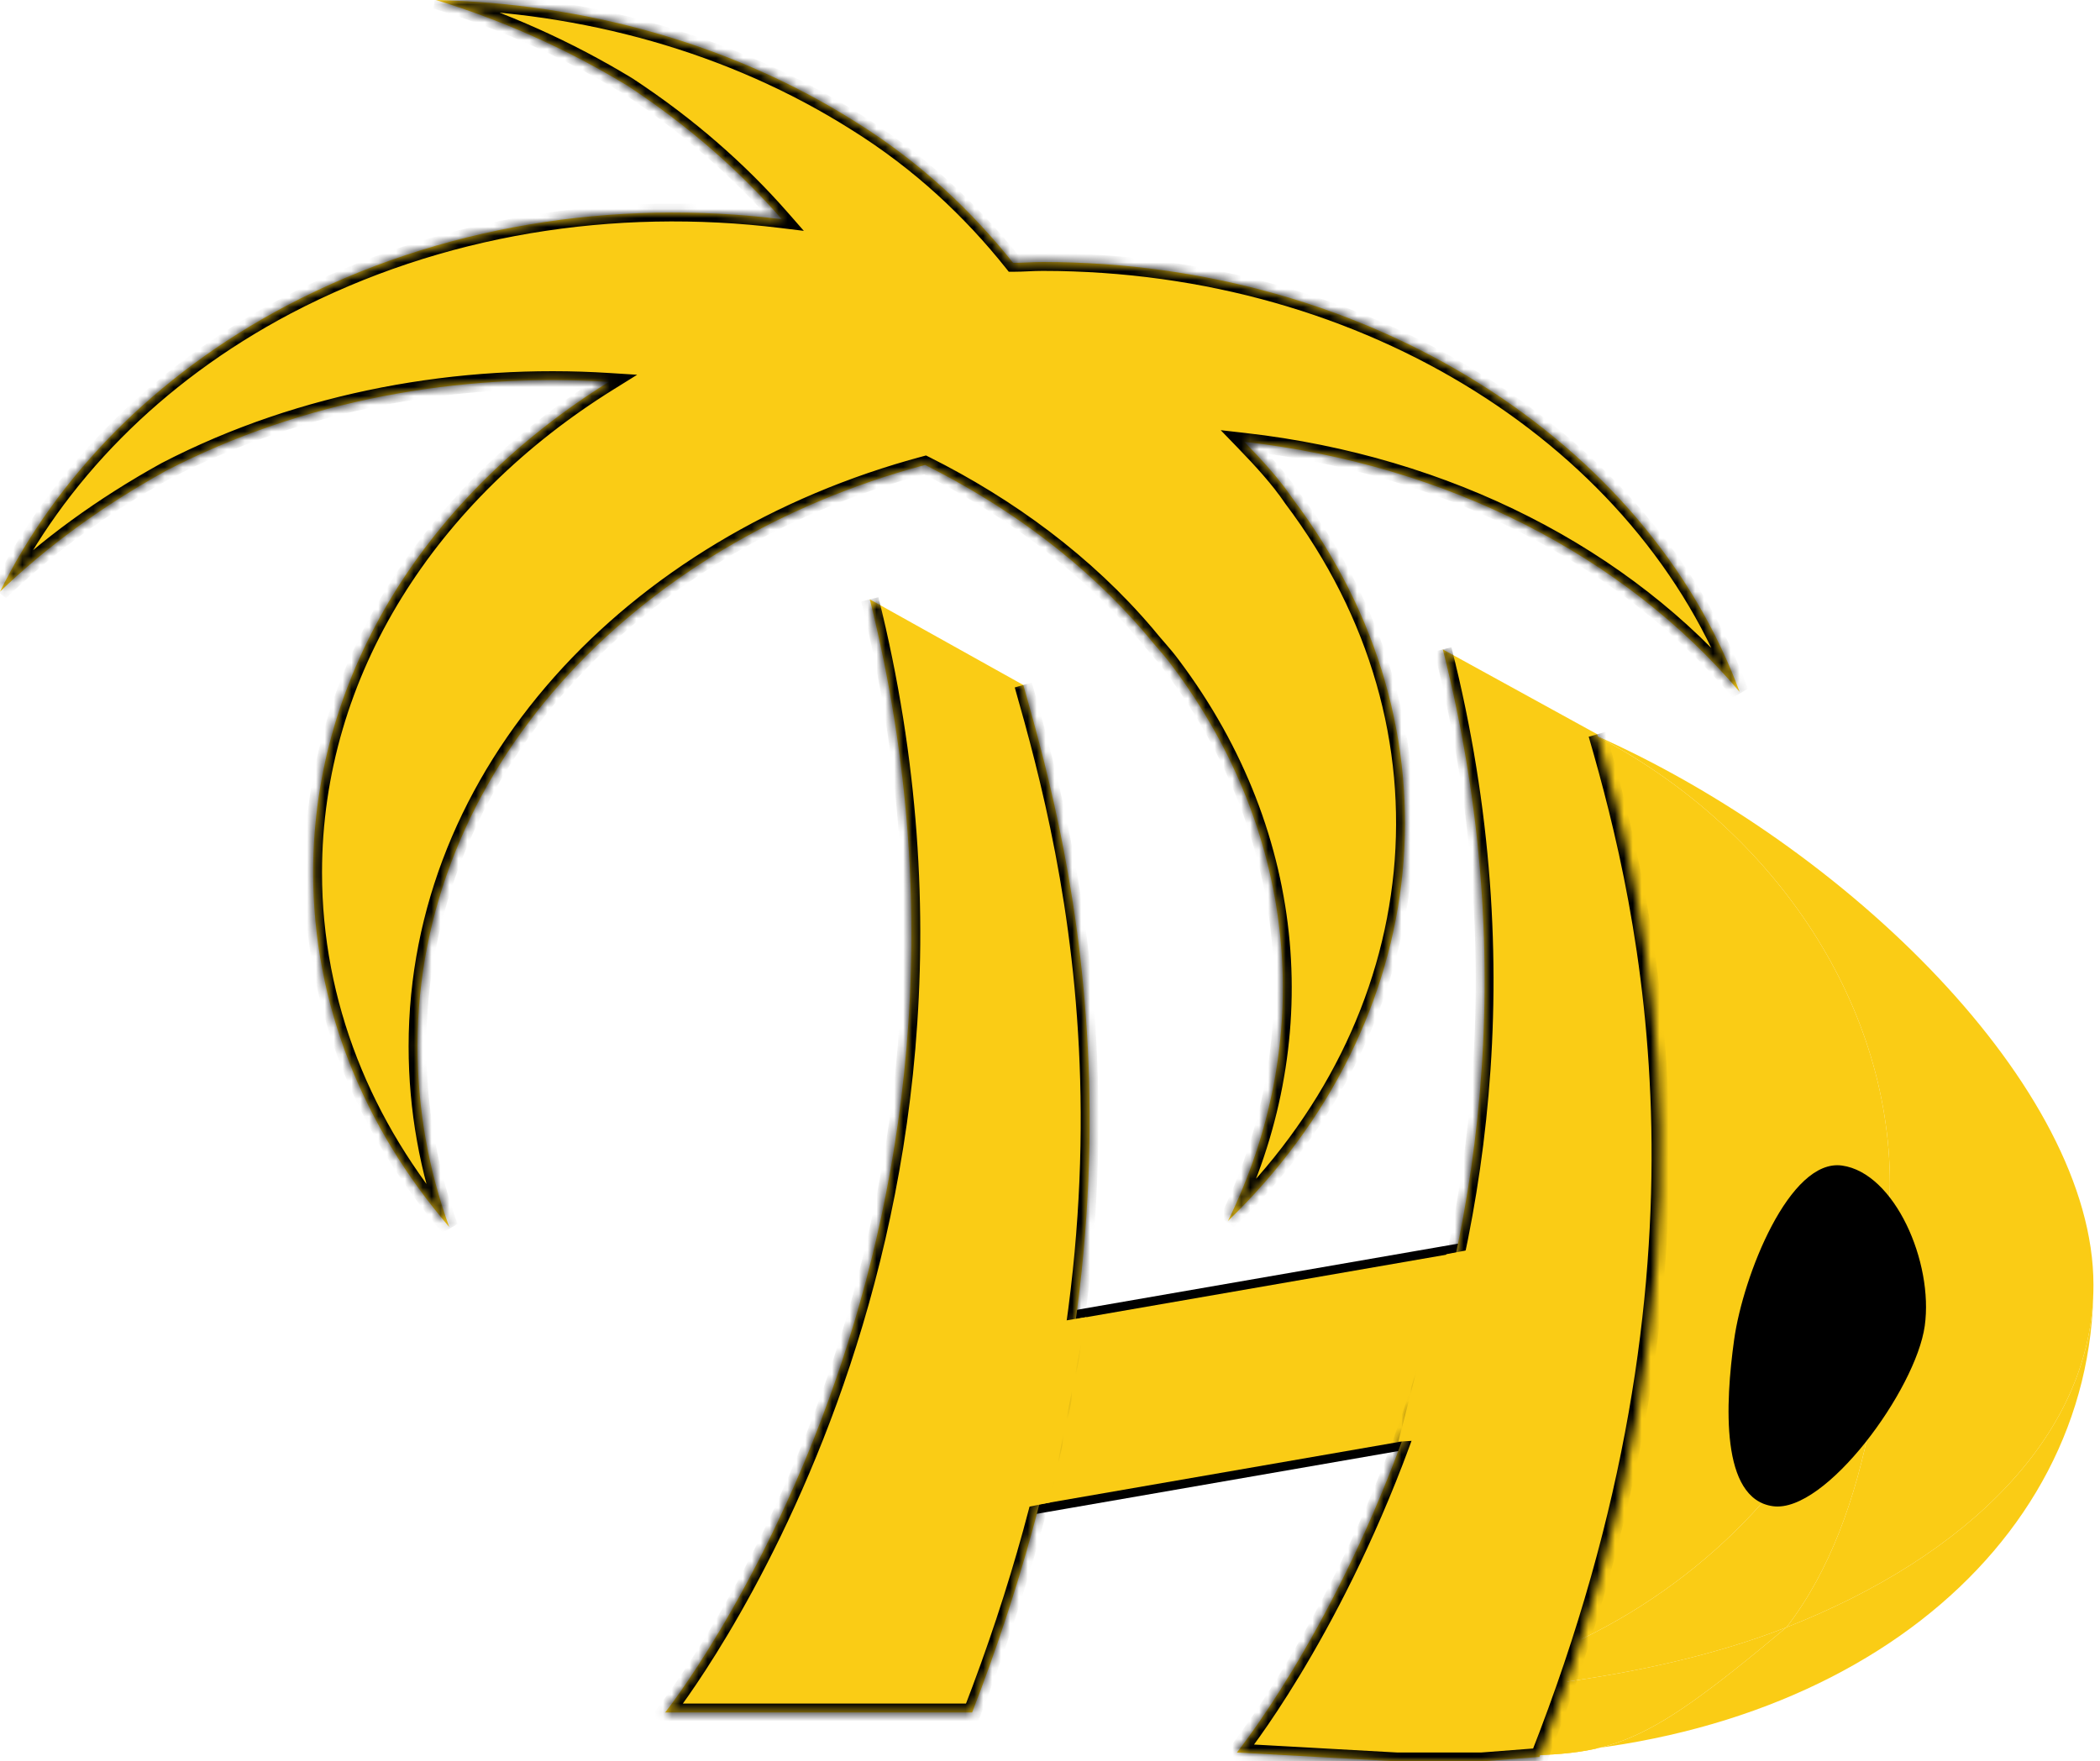 <svg width="236" height="198" viewBox="0 0 236 198" fill="none" xmlns="http://www.w3.org/2000/svg">
<path d="M212.39 133.08C212.39 163.098 184.072 190.83 149.14 190.83C143.738 190.83 169 190.289 163.994 189.126C152.494 174.688 171.5 159.462 171.5 132.5C171.5 100.606 166.264 100.535 172.014 86.098C182.821 86.098 170.12 77.984 179.018 82.539C198.883 92.707 212.39 112.349 212.39 133.08Z" fill="#FACC15"/>
<path d="M212.39 133.08C212.39 163.098 184.072 190.83 149.14 190.83C164.521 190.83 184.837 189.173 200.764 182.93C210.492 170.347 212.39 150.294 212.39 133.08Z" fill="#FACC15"/>
<path d="M149.14 190.83C143.738 190.83 169 190.289 163.994 189.126C174.858 193.998 155.781 197.367 166.264 197.367C181.164 197.367 183.514 197.367 200.764 182.93C184.837 189.173 164.521 190.83 149.14 190.83Z" fill="#FACC15"/>
<path d="M166.264 197.367C206.514 197.367 235.264 174.447 235.264 144.43C235.264 161.23 221.011 174.992 200.764 182.93C183.514 197.367 181.164 197.367 166.264 197.367Z" fill="#FACC15"/>
<path d="M179.018 82.539C198.883 92.707 212.39 112.349 212.39 133.08C212.39 150.294 210.492 170.347 200.764 182.93C221.011 174.992 235.264 161.23 235.264 144.43C235.264 122.35 207.568 95.1 179.018 82.539Z" fill="#FACC15"/>
<path d="M216.305 149.048C215.303 156.221 205.143 170.14 199.236 169.314C193.329 168.489 193.884 157.759 194.886 150.585C195.888 143.412 201.103 130.196 207.01 131.022C212.917 131.847 217.307 141.874 216.305 149.048Z" fill="black"/>
<rect x="0.613" y="0.4" width="56.146" height="20.874" transform="matrix(0.985 -0.171 0.24 0.971 108.677 149.481)" fill="#FACC15" stroke="black"/>
<mask id="path-4-inside-1_4_70" fill="white">
<path d="M97.75 67.375C116.035 140.621 74.75 192.5 74.75 192.5H109.25C130.87 136.675 120.75 97.116 115 77M139.84 49.665C141.795 51.686 143.75 53.804 145.245 56.017C164.91 82.101 161 115.019 138 137.253C147.66 117.521 146.28 94.229 131.675 74.786C130.755 73.535 129.72 72.476 128.8 71.321C122.015 63.333 113.39 56.98 103.96 52.264C70.84 61.119 46.92 87.01 46.92 117.618C46.92 124.74 48.185 131.574 50.485 137.926C40.825 126.665 35.19 112.901 35.19 98.079C35.19 75.46 48.3 55.44 68.425 42.928C51.75 41.869 34.04 44.949 18.63 52.938C11.5 56.884 5.29 61.407 0 66.509C6.325 53.708 17.25 42.254 32.2 34.361C49.45 25.314 69 22.33 87.86 24.64C83.145 19.25 77.395 14.149 70.495 9.625C63.825 5.582 56.58 2.31 48.99 0C65.55 0.385 82.11 4.812 96.255 13.764C103.5 18.288 109.25 23.774 113.85 29.549C115 29.549 116.035 29.453 117.185 29.453C153.985 29.453 185.15 49.761 195.5 77.77C182.62 62.562 162.725 52.264 139.84 49.665Z"/>
</mask>
<path d="M97.75 67.375C116.035 140.621 74.75 192.5 74.75 192.5H109.25C130.87 136.675 120.75 97.116 115 77M139.84 49.665C141.795 51.686 143.75 53.804 145.245 56.017C164.91 82.101 161 115.019 138 137.253C147.66 117.521 146.28 94.229 131.675 74.786C130.755 73.535 129.72 72.476 128.8 71.321C122.015 63.333 113.39 56.98 103.96 52.264C70.84 61.119 46.92 87.01 46.92 117.618C46.92 124.74 48.185 131.574 50.485 137.926C40.825 126.665 35.19 112.901 35.19 98.079C35.19 75.46 48.3 55.44 68.425 42.928C51.75 41.869 34.04 44.949 18.63 52.938C11.5 56.884 5.29 61.407 0 66.509C6.325 53.708 17.25 42.254 32.2 34.361C49.45 25.314 69 22.33 87.86 24.64C83.145 19.25 77.395 14.149 70.495 9.625C63.825 5.582 56.58 2.31 48.99 0C65.55 0.385 82.11 4.812 96.255 13.764C103.5 18.288 109.25 23.774 113.85 29.549C115 29.549 116.035 29.453 117.185 29.453C153.985 29.453 185.15 49.761 195.5 77.77C182.62 62.562 162.725 52.264 139.84 49.665Z" fill="#FACC15"/>
<path d="M74.75 192.5L73.968 191.877L72.676 193.5H74.75V192.5ZM109.25 192.5V193.5H109.935L110.183 192.861L109.25 192.5ZM139.84 49.665L139.953 48.671L137.184 48.357L139.121 50.36L139.84 49.665ZM145.245 56.017L144.416 56.577L144.431 56.599L144.446 56.62L145.245 56.017ZM138 137.253L137.102 136.813L138.695 137.971L138 137.253ZM131.675 74.786L130.869 75.379L130.875 75.387L131.675 74.786ZM128.8 71.321L129.582 70.698L129.572 70.686L129.562 70.674L128.8 71.321ZM103.96 52.264L104.407 51.369L104.068 51.2L103.702 51.298L103.96 52.264ZM50.485 137.926L49.726 138.577L51.425 137.586L50.485 137.926ZM68.425 42.928L68.953 43.777L71.606 42.127L68.488 41.929L68.425 42.928ZM18.63 52.938L18.17 52.05L18.158 52.056L18.146 52.063L18.63 52.938ZM0 66.509L-0.897 66.066L0.694 67.229L0 66.509ZM32.2 34.361L31.735 33.476L31.733 33.477L32.2 34.361ZM87.86 24.64L87.738 25.633L90.335 25.951L88.613 23.982L87.86 24.64ZM70.495 9.625L71.043 8.789L71.028 8.779L71.013 8.77L70.495 9.625ZM48.99 0L49.013 -1L48.699 0.957L48.99 0ZM96.255 13.764L95.72 14.609L95.725 14.612L96.255 13.764ZM113.85 29.549L113.068 30.172L113.368 30.549H113.85V29.549ZM195.5 77.77L194.737 78.416L196.438 77.423L195.5 77.77ZM96.78 67.617C105.863 104.004 100.151 135.079 92.167 157.063C88.174 168.057 83.615 176.773 80.056 182.737C78.277 185.719 76.749 188.011 75.669 189.554C75.129 190.326 74.701 190.91 74.409 191.3C74.263 191.495 74.151 191.641 74.076 191.738C74.039 191.786 74.011 191.822 73.993 191.845C73.984 191.857 73.977 191.865 73.973 191.871C73.971 191.873 73.969 191.875 73.968 191.876C73.968 191.877 73.968 191.877 73.968 191.877C73.967 191.877 73.968 191.877 74.75 192.5C75.532 193.123 75.533 193.122 75.534 193.121C75.534 193.121 75.535 193.12 75.535 193.119C75.537 193.117 75.539 193.114 75.542 193.11C75.548 193.103 75.556 193.093 75.567 193.079C75.588 193.052 75.619 193.012 75.659 192.96C75.74 192.856 75.858 192.702 76.01 192.499C76.314 192.093 76.754 191.491 77.308 190.701C78.413 189.122 79.968 186.789 81.774 183.762C85.385 177.709 90.004 168.878 94.047 157.746C102.134 135.48 107.922 103.992 98.72 67.133L96.78 67.617ZM74.75 193.5H109.25V191.5H74.75V193.5ZM110.183 192.861C131.914 136.747 121.74 96.94 115.961 76.725L114.039 77.275C119.76 97.292 129.826 136.603 108.317 192.139L110.183 192.861ZM139.121 50.36C141.073 52.379 142.974 54.442 144.416 56.577L146.074 55.458C144.526 53.165 142.516 50.994 140.559 48.97L139.121 50.36ZM144.446 56.62C163.787 82.273 159.967 114.627 137.305 136.534L138.695 137.971C162.033 115.411 166.033 81.93 146.043 55.416L144.446 56.62ZM138.898 137.692C148.72 117.63 147.31 93.935 132.475 74.186L130.875 75.387C145.25 94.523 146.6 117.412 137.102 136.813L138.898 137.692ZM132.481 74.194C131.996 73.535 131.486 72.932 130.994 72.364C130.496 71.787 130.026 71.255 129.582 70.698L128.018 71.944C128.494 72.542 129.002 73.117 129.481 73.672C129.967 74.234 130.434 74.787 130.869 75.379L132.481 74.194ZM129.562 70.674C122.677 62.567 113.938 56.136 104.407 51.369L103.513 53.158C112.842 57.824 121.353 64.098 128.038 71.969L129.562 70.674ZM103.702 51.298C70.265 60.237 45.92 86.444 45.92 117.618H47.92C47.92 87.576 71.415 62 104.218 53.23L103.702 51.298ZM45.92 117.618C45.92 124.859 47.206 131.808 49.545 138.267L51.425 137.586C49.164 131.339 47.92 124.621 47.92 117.618H45.92ZM51.244 137.275C41.723 126.176 36.19 112.638 36.19 98.079H34.19C34.19 113.165 39.927 127.154 49.726 138.577L51.244 137.275ZM36.19 98.079C36.19 75.872 49.061 56.145 68.953 43.777L67.897 42.078C47.539 54.735 34.19 75.048 34.19 98.079H36.19ZM68.488 41.929C51.655 40.861 33.76 43.968 18.17 52.05L19.09 53.825C34.32 45.93 51.845 42.877 68.362 43.925L68.488 41.929ZM18.146 52.063C10.947 56.047 4.665 60.621 -0.694 65.789L0.694 67.229C5.915 62.194 12.053 57.721 19.114 53.812L18.146 52.063ZM0.897 66.952C7.123 54.349 17.893 43.045 32.667 35.246L31.733 33.477C16.607 41.462 5.527 53.066 -0.897 66.066L0.897 66.952ZM32.664 35.247C49.718 26.302 69.061 23.345 87.738 25.633L87.982 23.647C68.939 21.315 49.181 24.325 31.735 33.476L32.664 35.247ZM88.613 23.982C83.838 18.523 78.019 13.362 71.043 8.789L69.947 10.461C76.771 14.935 82.452 19.977 87.107 25.298L88.613 23.982ZM71.013 8.77C64.274 4.685 56.953 1.378 49.281 -0.957L48.699 0.957C56.207 3.242 63.376 6.48 69.977 10.48L71.013 8.77ZM48.967 1C65.368 1.381 81.747 5.766 95.72 14.609L96.79 12.919C82.473 3.859 65.732 -0.611 49.013 -1L48.967 1ZM95.725 14.612C102.862 19.068 108.529 24.474 113.068 30.172L114.632 28.926C109.971 23.074 104.138 17.507 96.785 12.915L95.725 14.612ZM113.85 30.549C114.45 30.549 115.018 30.524 115.562 30.5C116.111 30.476 116.635 30.453 117.185 30.453V28.453C116.585 28.453 116.017 28.478 115.473 28.502C114.924 28.526 114.4 28.549 113.85 28.549V30.549ZM117.185 30.453C153.648 30.453 184.383 50.572 194.562 78.117L196.438 77.423C185.917 48.951 154.322 28.453 117.185 28.453V30.453ZM196.263 77.124C183.2 61.7 163.061 51.295 139.953 48.671L139.727 50.659C162.389 53.232 182.04 63.425 194.737 78.416L196.263 77.124Z" fill="black" mask="url(#path-4-inside-1_4_70)"/>
<mask id="path-6-inside-2_4_70" fill="white">
<path d="M162.144 73C180.543 145.588 139 197 139 197L157 198H166.5L173 197.5C194.755 142.177 185.287 102.474 179.501 82.538"/>
</mask>
<path d="M162.144 73C180.543 145.588 139 197 139 197L157 198H166.5L173 197.5C194.755 142.177 185.287 102.474 179.501 82.538" fill="#FACC15"/>
<path d="M139 197L138.222 196.372L136.995 197.89L138.945 197.998L139 197ZM173 197.5L173.077 198.497L173.701 198.449L173.931 197.866L173 197.5ZM157 198L156.945 198.998L156.972 199H157V198ZM166.5 198V199H166.538L166.577 198.997L166.5 198ZM161.174 73.246C170.313 109.3 164.567 140.09 156.533 161.874C152.516 172.768 147.928 181.405 144.348 187.314C142.558 190.269 141.021 192.54 139.934 194.07C139.39 194.834 138.96 195.414 138.666 195.8C138.519 195.993 138.407 196.137 138.332 196.233C138.294 196.281 138.266 196.316 138.248 196.34C138.239 196.351 138.232 196.36 138.228 196.365C138.225 196.368 138.224 196.369 138.223 196.371C138.223 196.371 138.222 196.371 138.222 196.372C138.222 196.372 138.222 196.372 139 197C139.778 197.628 139.778 197.628 139.779 197.627C139.779 197.627 139.78 197.626 139.781 197.625C139.782 197.623 139.785 197.62 139.788 197.616C139.793 197.609 139.802 197.599 139.812 197.585C139.834 197.559 139.865 197.519 139.905 197.467C139.987 197.364 140.105 197.211 140.258 197.01C140.564 196.608 141.008 196.011 141.564 195.228C142.677 193.663 144.242 191.351 146.059 188.351C149.693 182.352 154.341 173.6 158.41 162.566C166.548 140.498 172.373 109.288 163.113 72.754L161.174 73.246ZM173.931 197.866C195.797 142.26 186.281 102.311 180.462 82.26L178.541 82.817C184.293 102.637 193.713 142.094 172.069 197.134L173.931 197.866ZM138.945 197.998L156.945 198.998L157.055 197.002L139.055 196.002L138.945 197.998ZM157 199H166.5V197H157V199ZM166.577 198.997L173.077 198.497L172.923 196.503L166.423 197.003L166.577 198.997Z" fill="black" mask="url(#path-6-inside-2_4_70)"/>
<path d="M117.187 147.095L119.503 148.483L122.093 148.057L118.011 168.896L115 169.5L113.104 167.935L117.187 147.095Z" fill="#FACC15"/>
<path d="M162.541 140.987L165.266 140.463L166.53 142.008L161.136 163.077L159.651 161.91L157.147 162.056L162.541 140.987Z" fill="#FACC15"/>
</svg>
